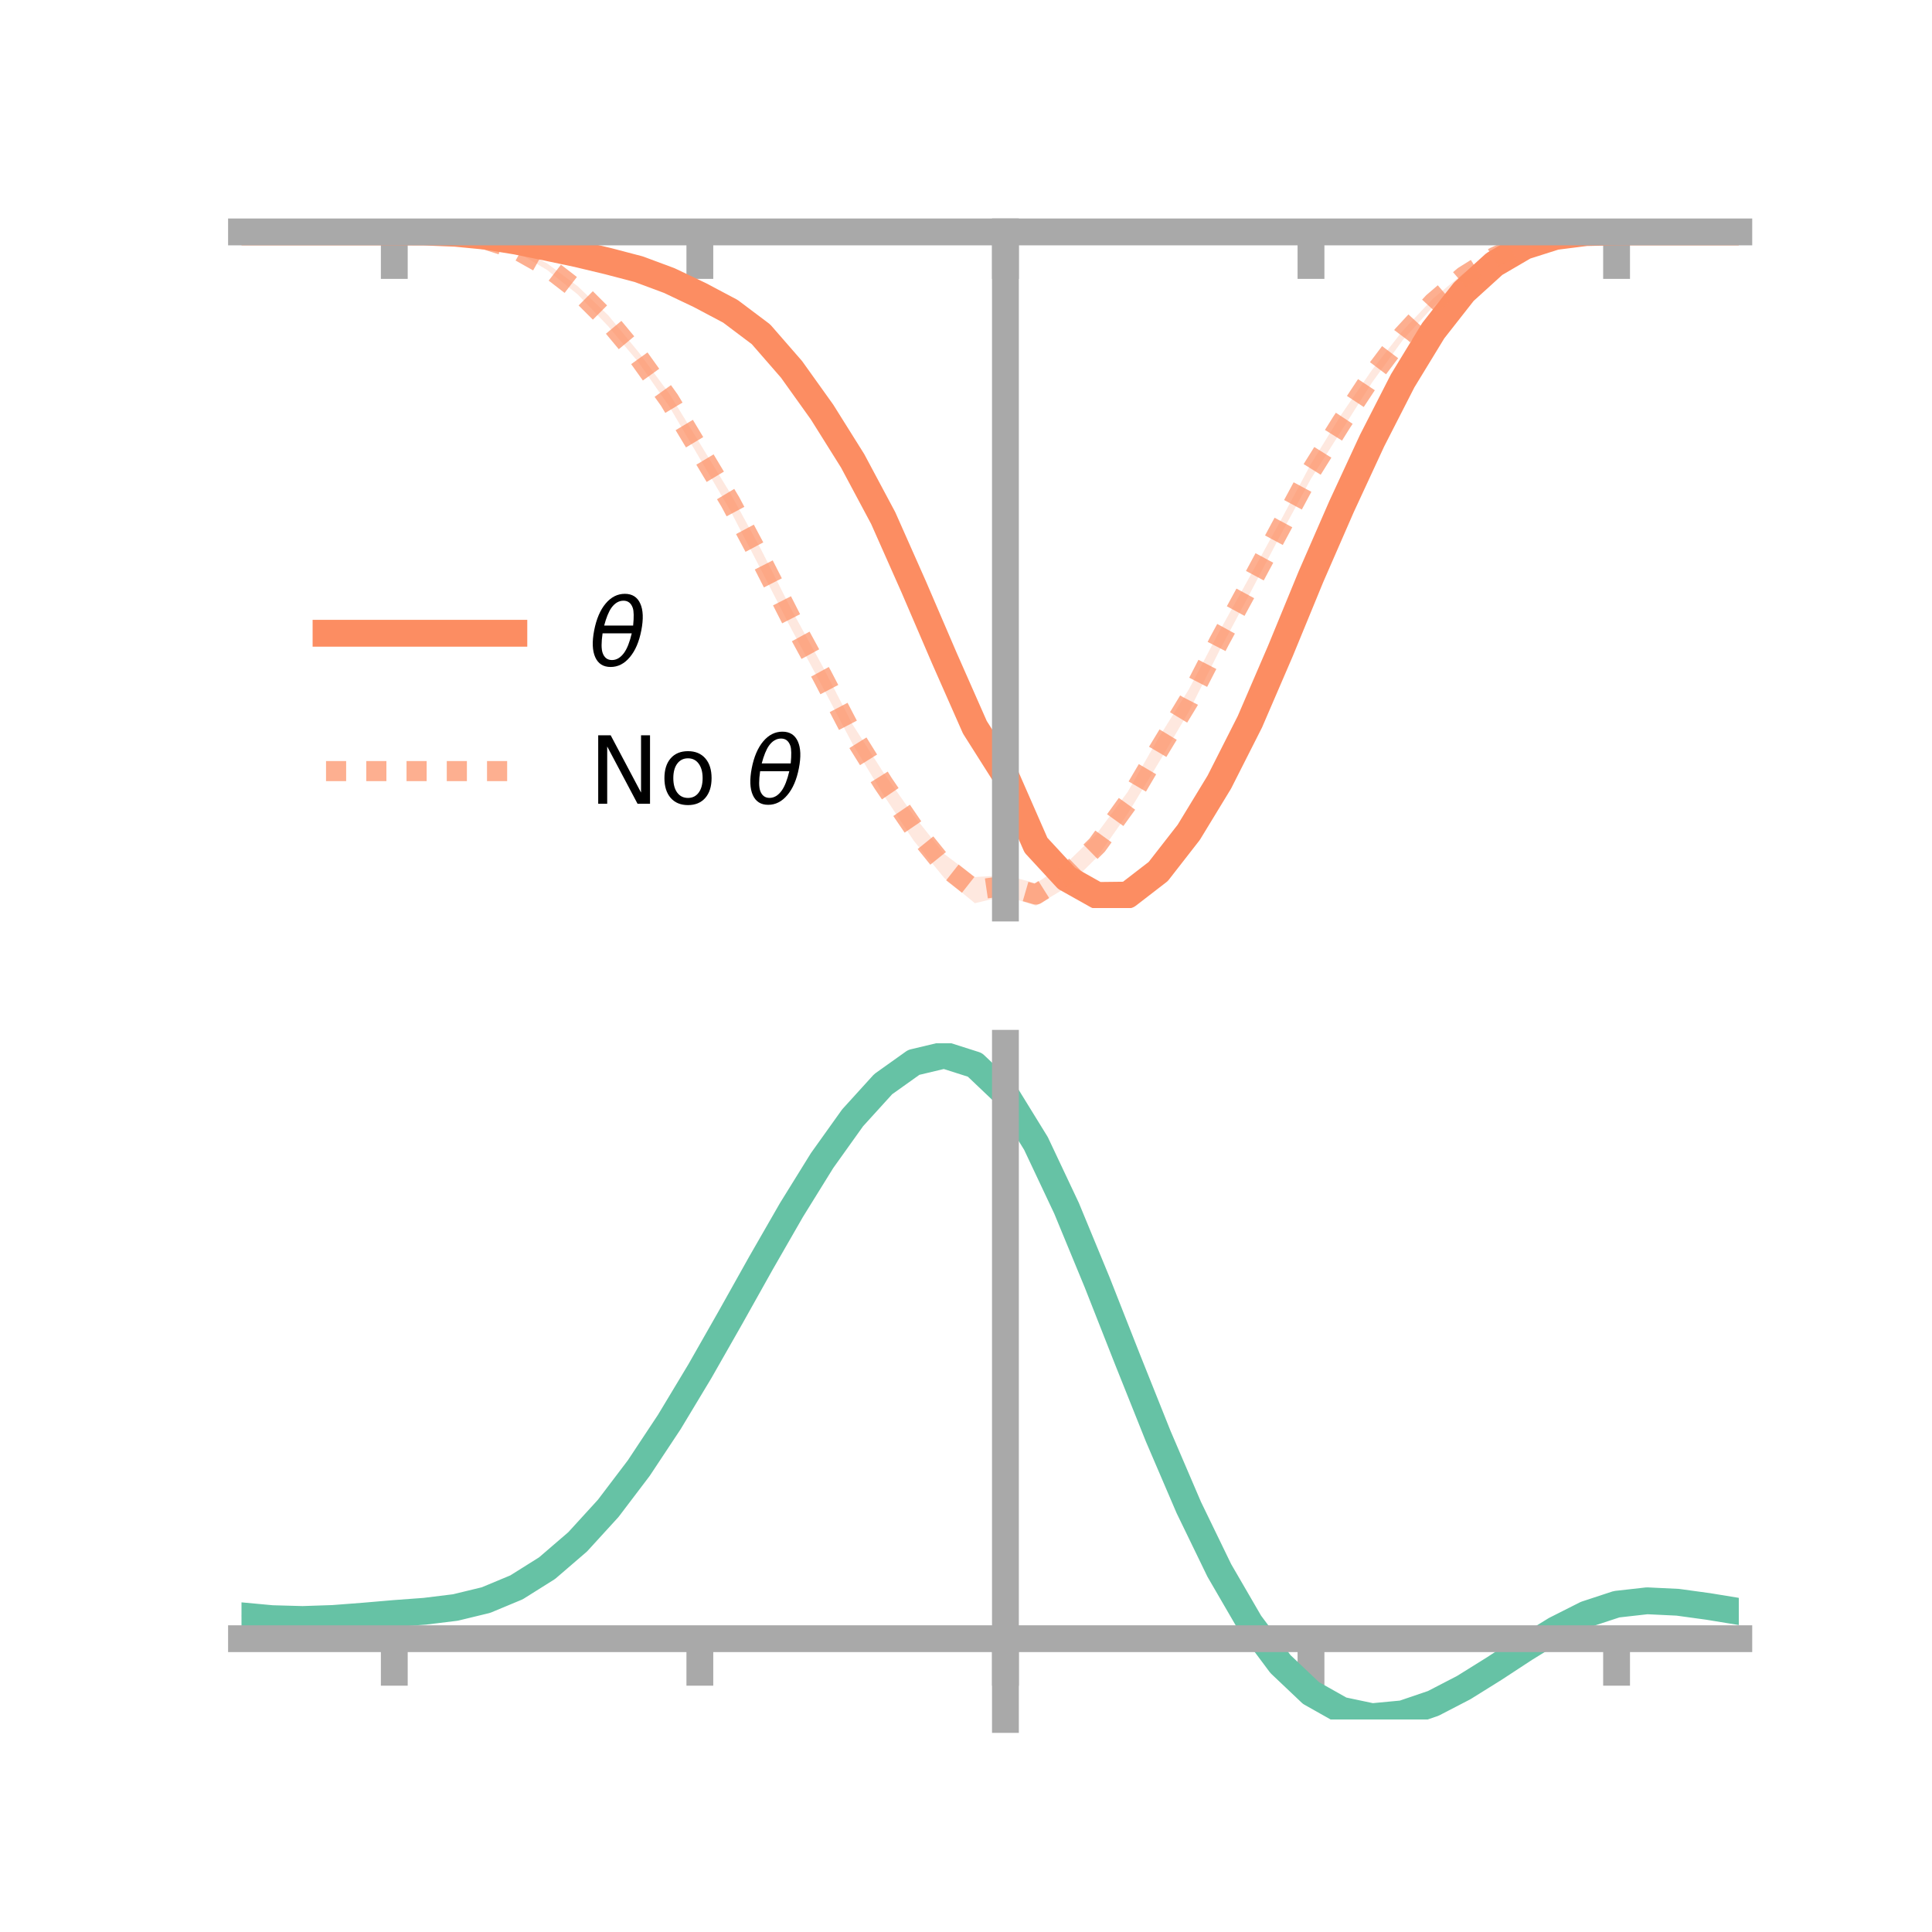 <?xml version="1.0" encoding="utf-8" standalone="no"?>
<!DOCTYPE svg PUBLIC "-//W3C//DTD SVG 1.1//EN"
  "http://www.w3.org/Graphics/SVG/1.1/DTD/svg11.dtd">
<!-- Created with matplotlib (https://matplotlib.org/) -->
<svg height="144pt" version="1.1" viewBox="0 0 144 144" width="144pt" xmlns="http://www.w3.org/2000/svg" xmlns:xlink="http://www.w3.org/1999/xlink">
 <defs>
  <style type="text/css">*{stroke-linecap:butt;stroke-linejoin:round;}</style>
 </defs>
 <g id="figure_1">
  <g id="patch_1">
   <path d="M 0 144 
L 144 144 
L 144 0 
L 0 0 
z
" style="fill:none;"/>
  </g>
  <g id="axes_1">
   <g id="patch_2">
    <path d="M 18 67.68 
L 129.6 67.68 
L 129.6 17.28 
L 18 17.28 
z
" style="fill:none;"/>
   </g>
   <g id="PolyCollection_1">
    <path clip-path="url(#pcd6b9038d5)" d="M 18 17.286 
L 18 17.286 
L 20.278 17.286 
L 22.555 17.286 
L 24.833 17.286 
L 27.11 17.286 
L 29.388 17.286 
L 31.665 17.28 
L 33.943 17.332 
L 36.22 17.511 
L 38.498 17.79 
L 40.776 18.234 
L 43.053 18.618 
L 45.331 19.15 
L 47.608 19.707 
L 49.886 20.462 
L 52.163 21.529 
L 54.441 22.714 
L 56.718 24.403 
L 58.996 26.923 
L 61.273 30.032 
L 63.551 33.619 
L 65.829 37.665 
L 68.106 42.801 
L 70.384 48.239 
L 72.661 53.433 
L 74.939 57.214 
L 77.216 61.935 
L 79.494 64.452 
L 81.771 65.802 
L 84.049 65.785 
L 86.327 64.056 
L 88.604 61.134 
L 90.882 57.514 
L 93.159 53.087 
L 95.437 47.779 
L 97.714 42.371 
L 99.992 37.326 
L 102.269 32.412 
L 104.547 27.935 
L 106.824 24.295 
L 109.102 21.482 
L 111.38 19.478 
L 113.657 18.244 
L 115.935 17.554 
L 118.212 17.318 
L 120.49 17.286 
L 122.767 17.286 
L 125.045 17.286 
L 127.322 17.286 
L 129.6 17.286 
L 129.6 17.286 
L 129.6 17.286 
L 127.322 17.286 
L 125.045 17.286 
L 122.767 17.286 
L 120.49 17.286 
L 118.212 17.354 
L 115.935 17.696 
L 113.657 18.455 
L 111.38 19.877 
L 109.102 22.01 
L 106.824 25.004 
L 104.547 28.831 
L 102.269 33.264 
L 99.992 38.184 
L 97.714 43.581 
L 95.437 49.247 
L 93.159 54.507 
L 90.882 59.069 
L 88.604 62.936 
L 86.327 65.859 
L 84.049 67.644 
L 81.771 67.68 
L 79.494 66.474 
L 77.216 64.059 
L 74.939 58.391 
L 72.661 54.981 
L 70.384 49.855 
L 68.106 44.693 
L 65.829 39.564 
L 63.551 35.082 
L 61.273 31.399 
L 58.996 28.137 
L 56.718 25.428 
L 54.441 23.689 
L 52.163 22.46 
L 49.886 21.362 
L 47.608 20.422 
L 45.331 19.785 
L 43.053 19.226 
L 40.776 18.647 
L 38.498 18.165 
L 36.22 17.704 
L 33.943 17.44 
L 31.665 17.311 
L 29.388 17.286 
L 27.11 17.286 
L 24.833 17.286 
L 22.555 17.286 
L 20.278 17.286 
L 18 17.286 
z
" style="fill:#fc8d62;fill-opacity:0.2;"/>
   </g>
   <g id="PolyCollection_2">
    <path clip-path="url(#pcd6b9038d5)" d="M 18 17.286 
L 18 17.286 
L 20.278 17.286 
L 22.555 17.286 
L 24.833 17.286 
L 27.11 17.286 
L 29.388 17.286 
L 31.665 17.269 
L 33.943 17.363 
L 36.22 17.743 
L 38.498 18.43 
L 40.776 19.631 
L 43.053 21.33 
L 45.331 23.498 
L 47.608 26.262 
L 49.886 29.341 
L 52.163 33.049 
L 54.441 36.776 
L 56.718 40.941 
L 58.996 45.45 
L 61.273 49.593 
L 63.551 54.005 
L 65.829 57.557 
L 68.106 60.791 
L 70.384 63.653 
L 72.661 65.371 
L 74.939 65.235 
L 77.216 65.834 
L 79.494 64.328 
L 81.771 62.11 
L 84.049 59.027 
L 86.327 55.041 
L 88.604 51.391 
L 90.882 47.065 
L 93.159 42.961 
L 95.437 38.829 
L 97.714 34.572 
L 99.992 30.871 
L 102.269 27.56 
L 104.547 24.654 
L 106.824 22.241 
L 109.102 20.347 
L 111.38 18.982 
L 113.657 18.029 
L 115.935 17.514 
L 118.212 17.309 
L 120.49 17.286 
L 122.767 17.286 
L 125.045 17.286 
L 127.322 17.286 
L 129.6 17.286 
L 129.6 17.286 
L 129.6 17.286 
L 127.322 17.286 
L 125.045 17.286 
L 122.767 17.286 
L 120.49 17.286 
L 118.212 17.363 
L 115.935 17.655 
L 113.657 18.241 
L 111.38 19.35 
L 109.102 20.83 
L 106.824 22.846 
L 104.547 25.354 
L 102.269 28.503 
L 99.992 32.088 
L 97.714 35.677 
L 95.437 39.887 
L 93.159 44.236 
L 90.882 48.507 
L 88.604 53.051 
L 86.327 56.902 
L 84.049 60.658 
L 81.771 63.891 
L 79.494 66.141 
L 77.216 67.508 
L 74.939 66.781 
L 72.661 67.318 
L 70.384 65.446 
L 68.106 62.664 
L 65.829 59.217 
L 63.551 55.458 
L 61.273 51.129 
L 58.996 46.905 
L 56.718 42.457 
L 54.441 38.068 
L 52.163 34.18 
L 49.886 30.301 
L 47.608 27.025 
L 45.331 24.315 
L 43.053 21.939 
L 40.776 20.121 
L 38.498 18.768 
L 36.22 17.979 
L 33.943 17.497 
L 31.665 17.321 
L 29.388 17.286 
L 27.11 17.286 
L 24.833 17.286 
L 22.555 17.286 
L 20.278 17.286 
L 18 17.286 
z
" style="fill:#fc8d62;fill-opacity:0.2;"/>
   </g>
   <g id="matplotlib.axis_1">
    <g id="xtick_1">
     <g id="line2d_1">
      <defs>
       <path d="M 0 0 
L 0 3.5 
" id="m533a0ed709" style="stroke:#a9a9a9;stroke-width:2;"/>
      </defs>
      <g>
       <use style="fill:#a9a9a9;stroke:#a9a9a9;stroke-width:2;" x="29.388" xlink:href="#m533a0ed709" y="17.286"/>
      </g>
     </g>
    </g>
    <g id="xtick_2">
     <g id="line2d_2">
      <g>
       <use style="fill:#a9a9a9;stroke:#a9a9a9;stroke-width:2;" x="52.163" xlink:href="#m533a0ed709" y="17.286"/>
      </g>
     </g>
    </g>
    <g id="xtick_3">
     <g id="line2d_3">
      <g>
       <use style="fill:#a9a9a9;stroke:#a9a9a9;stroke-width:2;" x="74.939" xlink:href="#m533a0ed709" y="17.286"/>
      </g>
     </g>
    </g>
    <g id="xtick_4">
     <g id="line2d_4">
      <g>
       <use style="fill:#a9a9a9;stroke:#a9a9a9;stroke-width:2;" x="97.714" xlink:href="#m533a0ed709" y="17.286"/>
      </g>
     </g>
    </g>
    <g id="xtick_5">
     <g id="line2d_5">
      <g>
       <use style="fill:#a9a9a9;stroke:#a9a9a9;stroke-width:2;" x="120.49" xlink:href="#m533a0ed709" y="17.286"/>
      </g>
     </g>
    </g>
   </g>
   <g id="matplotlib.axis_2"/>
   <g id="line2d_6">
    <path clip-path="url(#pcd6b9038d5)" d="M 18 17.286 
L 20.278 17.286 
L 22.555 17.286 
L 24.833 17.286 
L 27.11 17.286 
L 29.388 17.286 
L 31.665 17.296 
L 33.943 17.386 
L 36.22 17.607 
L 38.498 17.978 
L 40.776 18.44 
L 43.053 18.922 
L 45.331 19.468 
L 47.608 20.065 
L 49.886 20.912 
L 52.163 21.995 
L 54.441 23.202 
L 56.718 24.915 
L 58.996 27.53 
L 61.273 30.715 
L 63.551 34.35 
L 65.829 38.615 
L 68.106 43.747 
L 70.384 49.047 
L 72.661 54.207 
L 74.939 57.802 
L 77.216 62.997 
L 79.494 65.463 
L 81.771 66.741 
L 84.049 66.715 
L 86.327 64.958 
L 88.604 62.035 
L 90.882 58.292 
L 93.159 53.797 
L 95.437 48.513 
L 97.714 42.976 
L 99.992 37.755 
L 102.269 32.838 
L 104.547 28.383 
L 106.824 24.65 
L 109.102 21.746 
L 111.38 19.678 
L 113.657 18.349 
L 115.935 17.625 
L 118.212 17.336 
L 120.49 17.286 
L 122.767 17.286 
L 125.045 17.286 
L 127.322 17.286 
L 129.6 17.286 
" style="fill:none;stroke:#fc8d62;stroke-linecap:square;stroke-width:2;"/>
   </g>
   <g id="line2d_7">
    <path clip-path="url(#pcd6b9038d5)" d="M 18 17.286 
L 20.278 17.286 
L 22.555 17.286 
L 24.833 17.286 
L 27.11 17.286 
L 29.388 17.286 
L 31.665 17.295 
L 33.943 17.43 
L 36.22 17.861 
L 38.498 18.599 
L 40.776 19.876 
L 43.053 21.634 
L 45.331 23.906 
L 47.608 26.643 
L 49.886 29.821 
L 52.163 33.615 
L 54.441 37.422 
L 56.718 41.699 
L 58.996 46.178 
L 61.273 50.361 
L 63.551 54.732 
L 65.829 58.387 
L 68.106 61.728 
L 70.384 64.55 
L 72.661 66.344 
L 74.939 66.008 
L 77.216 66.671 
L 79.494 65.235 
L 81.771 63 
L 84.049 59.842 
L 86.327 55.971 
L 88.604 52.221 
L 90.882 47.786 
L 93.159 43.599 
L 95.437 39.358 
L 97.714 35.125 
L 99.992 31.479 
L 102.269 28.031 
L 104.547 25.004 
L 106.824 22.543 
L 109.102 20.588 
L 111.38 19.166 
L 113.657 18.135 
L 115.935 17.584 
L 118.212 17.336 
L 120.49 17.286 
L 122.767 17.286 
L 125.045 17.286 
L 127.322 17.286 
L 129.6 17.286 
" style="fill:none;stroke:#fc8d62;stroke-dasharray:1.5,1.5;stroke-dashoffset:0;stroke-opacity:0.7;stroke-width:1.5;"/>
   </g>
   <g id="patch_3">
    <path d="M 74.939 67.68 
L 74.939 17.28 
" style="fill:none;stroke:#a9a9a9;stroke-linecap:square;stroke-linejoin:miter;stroke-width:2;"/>
   </g>
   <g id="patch_4">
    <path d="M 129.6 67.68 
L 129.6 17.28 
" style="fill:none;"/>
   </g>
   <g id="patch_5">
    <path d="M 18 17.286 
L 129.6 17.286 
" style="fill:none;stroke:#a9a9a9;stroke-linecap:square;stroke-linejoin:miter;stroke-width:2;"/>
   </g>
   <g id="patch_6">
    <path d="M 18 17.28 
L 129.6 17.28 
" style="fill:none;"/>
   </g>
   <g id="legend_1">
    <g id="line2d_8">
     <path d="M 24.3 47.2 
L 38.3 47.2 
" style="fill:none;stroke:#fc8d62;stroke-linecap:square;stroke-width:2;"/>
    </g>
    <g id="line2d_9"/>
    <g id="text_1">
     <!-- $\theta$ -->
     <g transform="translate(43.9 49.65)scale(0.07 -0.07)">
      <defs>
       <path d="M 45.516 34.672 
L 14.453 34.672 
Q 12.359 20.062 14.5 13.875 
Q 17.188 6.25 24.469 6.25 
Q 31.781 6.25 37.359 13.922 
Q 42.234 20.656 45.516 34.672 
z
M 47.016 42.969 
Q 48.344 56.844 46.625 61.719 
Q 43.953 69.438 36.766 69.438 
Q 29.297 69.438 23.828 61.812 
Q 19.531 55.672 16.156 42.969 
z
M 38.188 76.766 
Q 49.906 76.766 54.594 66.406 
Q 59.281 56.109 55.719 37.844 
Q 52.203 19.625 43.453 9.281 
Q 34.766 -1.125 23.047 -1.125 
Q 11.281 -1.125 6.641 9.281 
Q 2 19.625 5.516 37.844 
Q 9.078 56.109 17.719 66.406 
Q 26.422 76.766 38.188 76.766 
z
" id="DejaVuSans-Oblique-952"/>
      </defs>
      <use transform="translate(0 0.234)" xlink:href="#DejaVuSans-Oblique-952"/>
     </g>
    </g>
    <g id="line2d_10">
     <path d="M 24.3 57.474 
L 38.3 57.474 
" style="fill:none;stroke:#fc8d62;stroke-dasharray:1.5,1.5;stroke-dashoffset:0;stroke-opacity:0.7;stroke-width:1.5;"/>
    </g>
    <g id="line2d_11"/>
    <g id="text_2">
     <!-- No $\theta$ -->
     <g transform="translate(43.9 59.924)scale(0.07 -0.07)">
      <defs>
       <path d="M 9.812 72.906 
L 23.094 72.906 
L 55.422 11.922 
L 55.422 72.906 
L 64.984 72.906 
L 64.984 0 
L 51.703 0 
L 19.391 60.984 
L 19.391 0 
L 9.812 0 
z
" id="DejaVuSans-78"/>
       <path d="M 30.609 48.391 
Q 23.391 48.391 19.188 42.75 
Q 14.984 37.109 14.984 27.297 
Q 14.984 17.484 19.156 11.844 
Q 23.344 6.203 30.609 6.203 
Q 37.797 6.203 41.984 11.859 
Q 46.188 17.531 46.188 27.297 
Q 46.188 37.016 41.984 42.703 
Q 37.797 48.391 30.609 48.391 
z
M 30.609 56 
Q 42.328 56 49.016 48.375 
Q 55.719 40.766 55.719 27.297 
Q 55.719 13.875 49.016 6.219 
Q 42.328 -1.422 30.609 -1.422 
Q 18.844 -1.422 12.172 6.219 
Q 5.516 13.875 5.516 27.297 
Q 5.516 40.766 12.172 48.375 
Q 18.844 56 30.609 56 
z
" id="DejaVuSans-111"/>
       <path id="DejaVuSans-32"/>
      </defs>
      <use transform="translate(0 0.234)" xlink:href="#DejaVuSans-78"/>
      <use transform="translate(74.805 0.234)" xlink:href="#DejaVuSans-111"/>
      <use transform="translate(135.986 0.234)" xlink:href="#DejaVuSans-32"/>
      <use transform="translate(167.773 0.234)" xlink:href="#DejaVuSans-Oblique-952"/>
     </g>
    </g>
   </g>
  </g>
  <g id="axes_2">
   <g id="patch_7">
    <path d="M 18 128.16 
L 129.6 128.16 
L 129.6 77.76 
L 18 77.76 
z
" style="fill:none;"/>
   </g>
   <g id="PolyCollection_3">
    <path clip-path="url(#p376eeca526)" d="M 18 120.473 
L 18 120.396 
L 20.278 120.615 
L 22.555 120.678 
L 24.833 120.594 
L 27.11 120.41 
L 29.388 120.207 
L 31.665 120.034 
L 33.943 119.749 
L 36.22 119.192 
L 38.498 118.233 
L 40.776 116.784 
L 43.053 114.79 
L 45.331 112.246 
L 47.608 109.181 
L 49.886 105.665 
L 52.163 101.798 
L 54.441 97.71 
L 56.718 93.556 
L 58.996 89.51 
L 61.273 85.762 
L 63.551 82.511 
L 65.829 79.959 
L 68.106 78.31 
L 70.384 77.76 
L 72.661 78.499 
L 74.939 80.697 
L 77.216 84.443 
L 79.494 89.336 
L 81.771 94.924 
L 84.049 100.79 
L 86.327 106.568 
L 88.604 111.956 
L 90.882 116.72 
L 93.159 120.696 
L 95.437 123.787 
L 97.714 125.965 
L 99.992 127.258 
L 102.269 127.744 
L 104.547 127.536 
L 106.824 126.774 
L 109.102 125.613 
L 111.38 124.216 
L 113.657 122.747 
L 115.935 121.367 
L 118.212 120.229 
L 120.49 119.484 
L 122.767 119.231 
L 125.045 119.348 
L 127.322 119.67 
L 129.6 120.056 
L 129.6 120.16 
L 129.6 120.16 
L 127.322 119.8 
L 125.045 119.499 
L 122.767 119.396 
L 120.49 119.657 
L 118.212 120.409 
L 115.935 121.571 
L 113.657 122.992 
L 111.38 124.508 
L 109.102 125.951 
L 106.824 127.15 
L 104.547 127.937 
L 102.269 128.16 
L 99.992 127.685 
L 97.714 126.411 
L 95.437 124.273 
L 93.159 121.255 
L 90.882 117.388 
L 88.604 112.761 
L 86.327 107.53 
L 84.049 101.916 
L 81.771 96.213 
L 79.494 90.776 
L 77.216 86.014 
L 74.939 82.368 
L 72.661 80.236 
L 70.384 79.522 
L 68.106 80.057 
L 65.829 81.653 
L 63.551 84.114 
L 61.273 87.244 
L 58.996 90.845 
L 56.718 94.725 
L 54.441 98.703 
L 52.163 102.614 
L 49.886 106.311 
L 47.608 109.674 
L 45.331 112.608 
L 43.053 115.053 
L 40.776 116.979 
L 38.498 118.391 
L 36.22 119.331 
L 33.943 119.878 
L 31.665 120.153 
L 29.388 120.315 
L 27.11 120.503 
L 24.833 120.668 
L 22.555 120.738 
L 20.278 120.675 
L 18 120.473 
z
" style="fill:#66c2a5;fill-opacity:0.2;"/>
   </g>
   <g id="matplotlib.axis_3">
    <g id="xtick_6">
     <g id="line2d_12">
      <g>
       <use style="fill:#a9a9a9;stroke:#a9a9a9;stroke-width:2;" x="29.388" xlink:href="#m533a0ed709" y="122.139"/>
      </g>
     </g>
    </g>
    <g id="xtick_7">
     <g id="line2d_13">
      <g>
       <use style="fill:#a9a9a9;stroke:#a9a9a9;stroke-width:2;" x="52.163" xlink:href="#m533a0ed709" y="122.139"/>
      </g>
     </g>
    </g>
    <g id="xtick_8">
     <g id="line2d_14">
      <g>
       <use style="fill:#a9a9a9;stroke:#a9a9a9;stroke-width:2;" x="74.939" xlink:href="#m533a0ed709" y="122.139"/>
      </g>
     </g>
    </g>
    <g id="xtick_9">
     <g id="line2d_15">
      <g>
       <use style="fill:#a9a9a9;stroke:#a9a9a9;stroke-width:2;" x="97.714" xlink:href="#m533a0ed709" y="122.139"/>
      </g>
     </g>
    </g>
    <g id="xtick_10">
     <g id="line2d_16">
      <g>
       <use style="fill:#a9a9a9;stroke:#a9a9a9;stroke-width:2;" x="120.49" xlink:href="#m533a0ed709" y="122.139"/>
      </g>
     </g>
    </g>
   </g>
   <g id="matplotlib.axis_4"/>
   <g id="line2d_17">
    <path clip-path="url(#p376eeca526)" d="M 18 120.434 
L 20.278 120.645 
L 22.555 120.708 
L 24.833 120.631 
L 27.11 120.457 
L 29.388 120.261 
L 31.665 120.093 
L 33.943 119.813 
L 36.22 119.261 
L 38.498 118.312 
L 40.776 116.881 
L 43.053 114.922 
L 45.331 112.427 
L 47.608 109.427 
L 49.886 105.988 
L 52.163 102.206 
L 54.441 98.206 
L 56.718 94.14 
L 58.996 90.177 
L 61.273 86.503 
L 63.551 83.313 
L 65.829 80.806 
L 68.106 79.184 
L 70.384 78.641 
L 72.661 79.367 
L 74.939 81.532 
L 77.216 85.228 
L 79.494 90.056 
L 81.771 95.569 
L 84.049 101.353 
L 86.327 107.049 
L 88.604 112.358 
L 90.882 117.054 
L 93.159 120.975 
L 95.437 124.03 
L 97.714 126.188 
L 99.992 127.472 
L 102.269 127.952 
L 104.547 127.737 
L 106.824 126.962 
L 109.102 125.782 
L 111.38 124.362 
L 113.657 122.87 
L 115.935 121.469 
L 118.212 120.319 
L 120.49 119.57 
L 122.767 119.314 
L 125.045 119.423 
L 127.322 119.735 
L 129.6 120.108 
" style="fill:none;stroke:#66c2a5;stroke-linecap:square;stroke-width:2;"/>
   </g>
   <g id="patch_8">
    <path d="M 74.939 128.16 
L 74.939 77.76 
" style="fill:none;stroke:#a9a9a9;stroke-linecap:square;stroke-linejoin:miter;stroke-width:2;"/>
   </g>
   <g id="patch_9">
    <path d="M 129.6 128.16 
L 129.6 77.76 
" style="fill:none;"/>
   </g>
   <g id="patch_10">
    <path d="M 18 122.139 
L 129.6 122.139 
" style="fill:none;stroke:#a9a9a9;stroke-linecap:square;stroke-linejoin:miter;stroke-width:2;"/>
   </g>
   <g id="patch_11">
    <path d="M 18 77.76 
L 129.6 77.76 
" style="fill:none;"/>
   </g>
  </g>
 </g>
 <defs>
  <clipPath id="pcd6b9038d5">
   <rect height="50.4" width="111.6" x="18" y="17.28"/>
  </clipPath>
  <clipPath id="p376eeca526">
   <rect height="50.4" width="111.6" x="18" y="77.76"/>
  </clipPath>
 </defs>
</svg>
